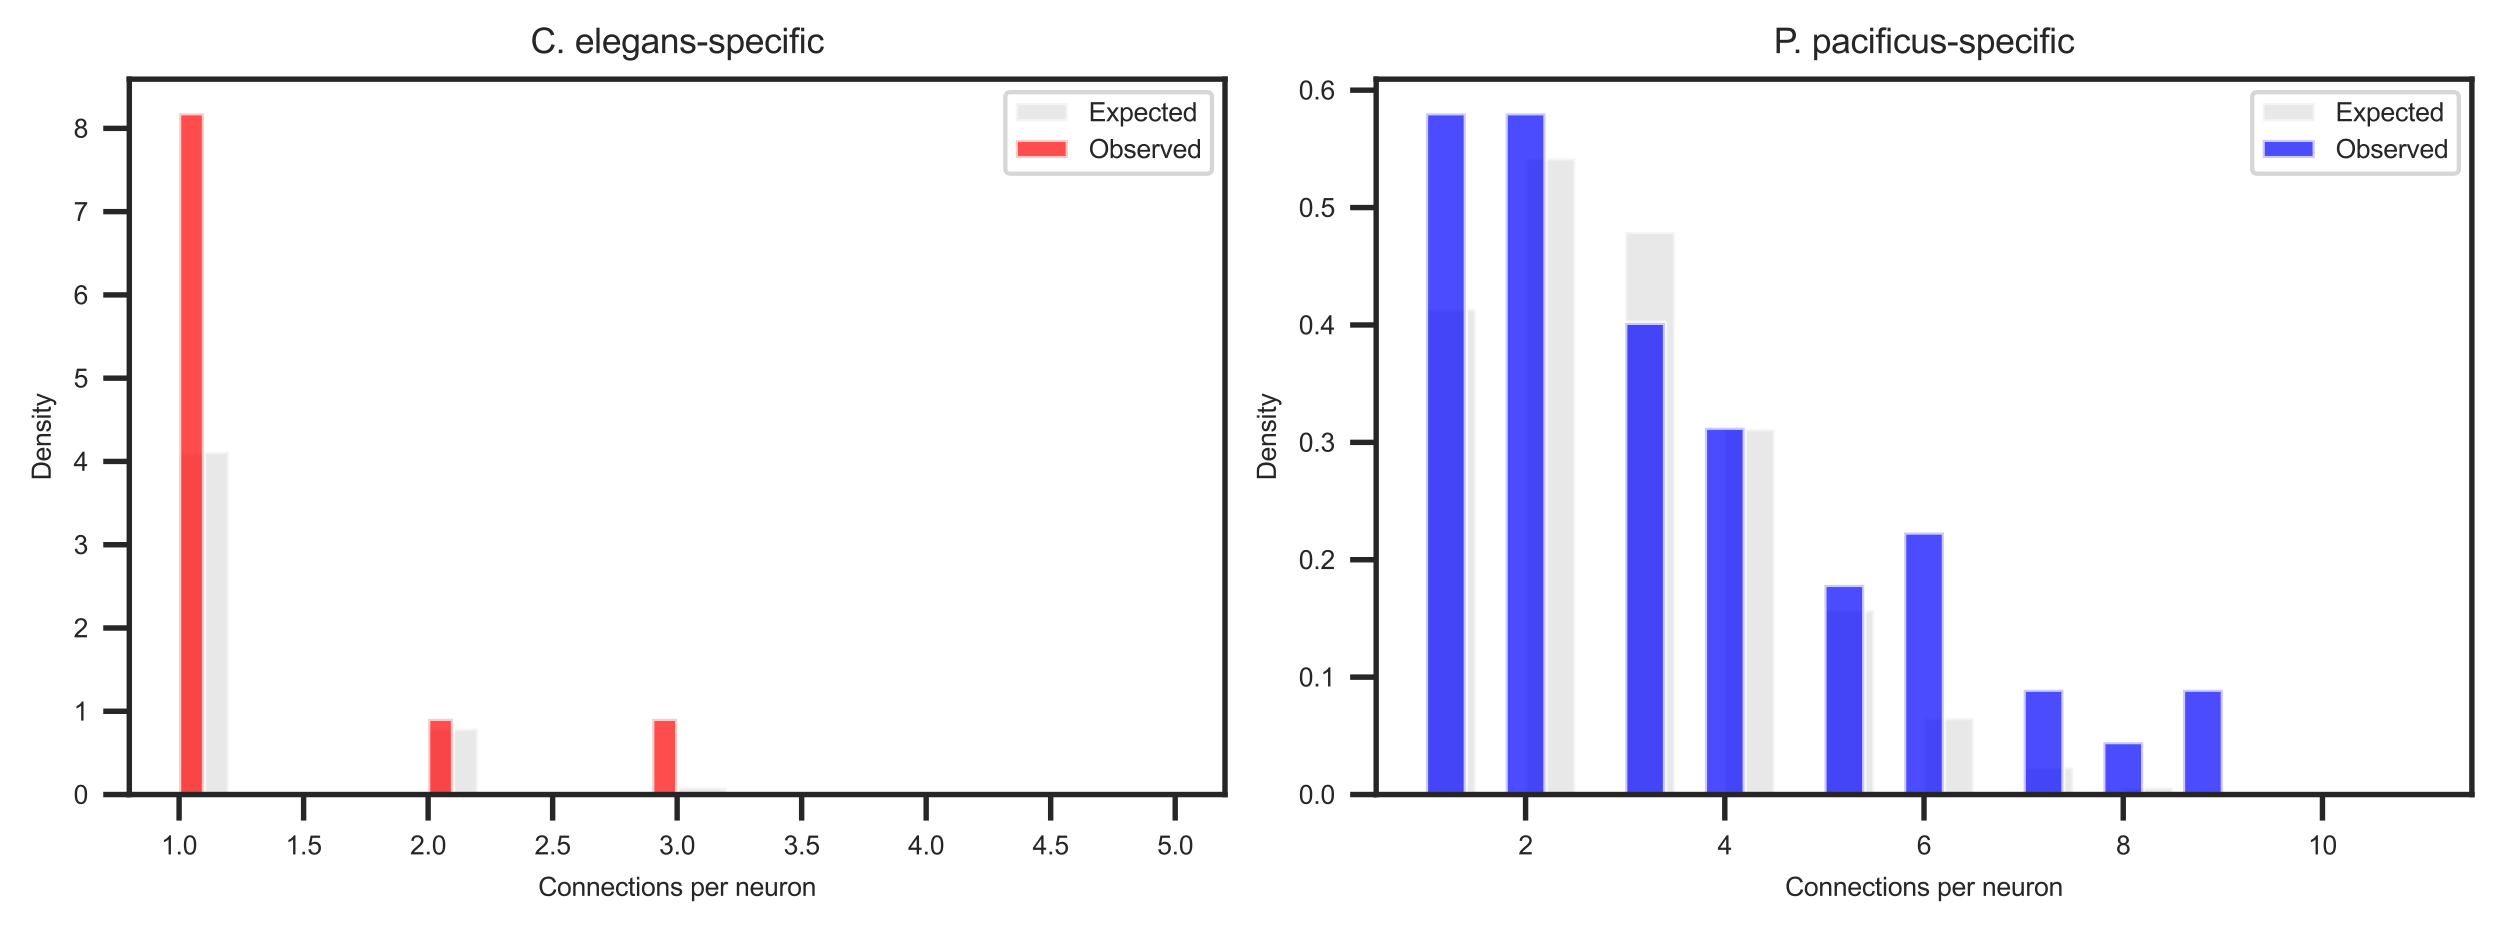 <?xml version="1.0" encoding="utf-8" standalone="no"?>
<!DOCTYPE svg PUBLIC "-//W3C//DTD SVG 1.1//EN"
  "http://www.w3.org/Graphics/SVG/1.1/DTD/svg11.dtd">
<svg xmlns:xlink="http://www.w3.org/1999/xlink" width="576pt" height="216pt" viewBox="0 0 576 216" xmlns="http://www.w3.org/2000/svg" version="1.1">
 <defs>
  <style type="text/css">*{stroke-linejoin: round; stroke-linecap: butt}</style>
 </defs>
 <g id="figure_1">
  <g id="patch_1">
   <path d="M 0 216 
L 576 216 
L 576 0 
L 0 0 
z
" style="fill: #ffffff"/>
  </g>
  <g id="axes_1">
   <g id="patch_2">
    <path d="M 29.79 183.06 
L 282.24 183.06 
L 282.24 18.24 
L 29.79 18.24 
z
" style="fill: #ffffff"/>
   </g>
   <g id="matplotlib.axis_1">
    <g id="xtick_1">
     <g id="line2d_1">
      <defs>
       <path id="m04f591817e" d="M 0 0 
L 0 6 
" style="stroke: #262626; stroke-width: 1.25"/>
      </defs>
      <g>
       <use xlink:href="#m04f591817e" x="41.265" y="183.06" style="fill: #262626; stroke: #262626; stroke-width: 1.25"/>
      </g>
     </g>
     <g id="text_1">
      <!-- 1.0 -->
      <g style="fill: #262626" transform="translate(37.095 196.855) scale(0.06 -0.06)">
       <defs>
        <path id="ArialMT-31" d="M 2384 0 
L 1822 0 
L 1822 3584 
Q 1619 3391 1289 3197 
Q 959 3003 697 2906 
L 697 3450 
Q 1169 3672 1522 3987 
Q 1875 4303 2022 4600 
L 2384 4600 
L 2384 0 
z
" transform="scale(0.016)"/>
        <path id="ArialMT-2e" d="M 581 0 
L 581 641 
L 1222 641 
L 1222 0 
L 581 0 
z
" transform="scale(0.016)"/>
        <path id="ArialMT-30" d="M 266 2259 
Q 266 3072 433 3567 
Q 600 4063 929 4331 
Q 1259 4600 1759 4600 
Q 2128 4600 2406 4451 
Q 2684 4303 2865 4023 
Q 3047 3744 3150 3342 
Q 3253 2941 3253 2259 
Q 3253 1453 3087 958 
Q 2922 463 2592 192 
Q 2263 -78 1759 -78 
Q 1097 -78 719 397 
Q 266 969 266 2259 
z
M 844 2259 
Q 844 1131 1108 757 
Q 1372 384 1759 384 
Q 2147 384 2411 759 
Q 2675 1134 2675 2259 
Q 2675 3391 2411 3762 
Q 2147 4134 1753 4134 
Q 1366 4134 1134 3806 
Q 844 3388 844 2259 
z
" transform="scale(0.016)"/>
       </defs>
       <use xlink:href="#ArialMT-31"/>
       <use xlink:href="#ArialMT-2e" x="55.615"/>
       <use xlink:href="#ArialMT-30" x="83.398"/>
      </g>
     </g>
    </g>
    <g id="xtick_2">
     <g id="line2d_2">
      <g>
       <use xlink:href="#m04f591817e" x="69.953" y="183.06" style="fill: #262626; stroke: #262626; stroke-width: 1.25"/>
      </g>
     </g>
     <g id="text_2">
      <!-- 1.5 -->
      <g style="fill: #262626" transform="translate(65.782 196.855) scale(0.06 -0.06)">
       <defs>
        <path id="ArialMT-35" d="M 266 1200 
L 856 1250 
Q 922 819 1161 601 
Q 1400 384 1738 384 
Q 2144 384 2425 690 
Q 2706 997 2706 1503 
Q 2706 1984 2436 2262 
Q 2166 2541 1728 2541 
Q 1456 2541 1237 2417 
Q 1019 2294 894 2097 
L 366 2166 
L 809 4519 
L 3088 4519 
L 3088 3981 
L 1259 3981 
L 1013 2750 
Q 1425 3038 1878 3038 
Q 2478 3038 2890 2622 
Q 3303 2206 3303 1553 
Q 3303 931 2941 478 
Q 2500 -78 1738 -78 
Q 1113 -78 717 272 
Q 322 622 266 1200 
z
" transform="scale(0.016)"/>
       </defs>
       <use xlink:href="#ArialMT-31"/>
       <use xlink:href="#ArialMT-2e" x="55.615"/>
       <use xlink:href="#ArialMT-35" x="83.398"/>
      </g>
     </g>
    </g>
    <g id="xtick_3">
     <g id="line2d_3">
      <g>
       <use xlink:href="#m04f591817e" x="98.64" y="183.06" style="fill: #262626; stroke: #262626; stroke-width: 1.25"/>
      </g>
     </g>
     <g id="text_3">
      <!-- 2.0 -->
      <g style="fill: #262626" transform="translate(94.47 196.855) scale(0.06 -0.06)">
       <defs>
        <path id="ArialMT-32" d="M 3222 541 
L 3222 0 
L 194 0 
Q 188 203 259 391 
Q 375 700 629 1000 
Q 884 1300 1366 1694 
Q 2113 2306 2375 2664 
Q 2638 3022 2638 3341 
Q 2638 3675 2398 3904 
Q 2159 4134 1775 4134 
Q 1369 4134 1125 3890 
Q 881 3647 878 3216 
L 300 3275 
Q 359 3922 746 4261 
Q 1134 4600 1788 4600 
Q 2447 4600 2831 4234 
Q 3216 3869 3216 3328 
Q 3216 3053 3103 2787 
Q 2991 2522 2730 2228 
Q 2469 1934 1863 1422 
Q 1356 997 1212 845 
Q 1069 694 975 541 
L 3222 541 
z
" transform="scale(0.016)"/>
       </defs>
       <use xlink:href="#ArialMT-32"/>
       <use xlink:href="#ArialMT-2e" x="55.615"/>
       <use xlink:href="#ArialMT-30" x="83.398"/>
      </g>
     </g>
    </g>
    <g id="xtick_4">
     <g id="line2d_4">
      <g>
       <use xlink:href="#m04f591817e" x="127.328" y="183.06" style="fill: #262626; stroke: #262626; stroke-width: 1.25"/>
      </g>
     </g>
     <g id="text_4">
      <!-- 2.5 -->
      <g style="fill: #262626" transform="translate(123.157 196.855) scale(0.06 -0.06)">
       <use xlink:href="#ArialMT-32"/>
       <use xlink:href="#ArialMT-2e" x="55.615"/>
       <use xlink:href="#ArialMT-35" x="83.398"/>
      </g>
     </g>
    </g>
    <g id="xtick_5">
     <g id="line2d_5">
      <g>
       <use xlink:href="#m04f591817e" x="156.015" y="183.06" style="fill: #262626; stroke: #262626; stroke-width: 1.25"/>
      </g>
     </g>
     <g id="text_5">
      <!-- 3.0 -->
      <g style="fill: #262626" transform="translate(151.845 196.855) scale(0.06 -0.06)">
       <defs>
        <path id="ArialMT-33" d="M 269 1209 
L 831 1284 
Q 928 806 1161 595 
Q 1394 384 1728 384 
Q 2125 384 2398 659 
Q 2672 934 2672 1341 
Q 2672 1728 2419 1979 
Q 2166 2231 1775 2231 
Q 1616 2231 1378 2169 
L 1441 2663 
Q 1497 2656 1531 2656 
Q 1891 2656 2178 2843 
Q 2466 3031 2466 3422 
Q 2466 3731 2256 3934 
Q 2047 4138 1716 4138 
Q 1388 4138 1169 3931 
Q 950 3725 888 3313 
L 325 3413 
Q 428 3978 793 4289 
Q 1159 4600 1703 4600 
Q 2078 4600 2393 4439 
Q 2709 4278 2876 4000 
Q 3044 3722 3044 3409 
Q 3044 3113 2884 2869 
Q 2725 2625 2413 2481 
Q 2819 2388 3044 2092 
Q 3269 1797 3269 1353 
Q 3269 753 2831 336 
Q 2394 -81 1725 -81 
Q 1122 -81 723 278 
Q 325 638 269 1209 
z
" transform="scale(0.016)"/>
       </defs>
       <use xlink:href="#ArialMT-33"/>
       <use xlink:href="#ArialMT-2e" x="55.615"/>
       <use xlink:href="#ArialMT-30" x="83.398"/>
      </g>
     </g>
    </g>
    <g id="xtick_6">
     <g id="line2d_6">
      <g>
       <use xlink:href="#m04f591817e" x="184.702" y="183.06" style="fill: #262626; stroke: #262626; stroke-width: 1.25"/>
      </g>
     </g>
     <g id="text_6">
      <!-- 3.5 -->
      <g style="fill: #262626" transform="translate(180.532 196.855) scale(0.06 -0.06)">
       <use xlink:href="#ArialMT-33"/>
       <use xlink:href="#ArialMT-2e" x="55.615"/>
       <use xlink:href="#ArialMT-35" x="83.398"/>
      </g>
     </g>
    </g>
    <g id="xtick_7">
     <g id="line2d_7">
      <g>
       <use xlink:href="#m04f591817e" x="213.39" y="183.06" style="fill: #262626; stroke: #262626; stroke-width: 1.25"/>
      </g>
     </g>
     <g id="text_7">
      <!-- 4.0 -->
      <g style="fill: #262626" transform="translate(209.22 196.855) scale(0.06 -0.06)">
       <defs>
        <path id="ArialMT-34" d="M 2069 0 
L 2069 1097 
L 81 1097 
L 81 1613 
L 2172 4581 
L 2631 4581 
L 2631 1613 
L 3250 1613 
L 3250 1097 
L 2631 1097 
L 2631 0 
L 2069 0 
z
M 2069 1613 
L 2069 3678 
L 634 1613 
L 2069 1613 
z
" transform="scale(0.016)"/>
       </defs>
       <use xlink:href="#ArialMT-34"/>
       <use xlink:href="#ArialMT-2e" x="55.615"/>
       <use xlink:href="#ArialMT-30" x="83.398"/>
      </g>
     </g>
    </g>
    <g id="xtick_8">
     <g id="line2d_8">
      <g>
       <use xlink:href="#m04f591817e" x="242.077" y="183.06" style="fill: #262626; stroke: #262626; stroke-width: 1.25"/>
      </g>
     </g>
     <g id="text_8">
      <!-- 4.5 -->
      <g style="fill: #262626" transform="translate(237.907 196.855) scale(0.06 -0.06)">
       <use xlink:href="#ArialMT-34"/>
       <use xlink:href="#ArialMT-2e" x="55.615"/>
       <use xlink:href="#ArialMT-35" x="83.398"/>
      </g>
     </g>
    </g>
    <g id="xtick_9">
     <g id="line2d_9">
      <g>
       <use xlink:href="#m04f591817e" x="270.765" y="183.06" style="fill: #262626; stroke: #262626; stroke-width: 1.25"/>
      </g>
     </g>
     <g id="text_9">
      <!-- 5.0 -->
      <g style="fill: #262626" transform="translate(266.595 196.855) scale(0.06 -0.06)">
       <use xlink:href="#ArialMT-35"/>
       <use xlink:href="#ArialMT-2e" x="55.615"/>
       <use xlink:href="#ArialMT-30" x="83.398"/>
      </g>
     </g>
    </g>
    <g id="text_10">
     <!-- Connections per neuron -->
     <g style="fill: #262626" transform="translate(123.996 206.415) scale(0.06 -0.06)">
      <defs>
       <path id="ArialMT-43" d="M 3763 1606 
L 4369 1453 
Q 4178 706 3683 314 
Q 3188 -78 2472 -78 
Q 1731 -78 1267 223 
Q 803 525 561 1097 
Q 319 1669 319 2325 
Q 319 3041 592 3573 
Q 866 4106 1370 4382 
Q 1875 4659 2481 4659 
Q 3169 4659 3637 4309 
Q 4106 3959 4291 3325 
L 3694 3184 
Q 3534 3684 3231 3912 
Q 2928 4141 2469 4141 
Q 1941 4141 1586 3887 
Q 1231 3634 1087 3207 
Q 944 2781 944 2328 
Q 944 1744 1114 1308 
Q 1284 872 1643 656 
Q 2003 441 2422 441 
Q 2931 441 3284 734 
Q 3638 1028 3763 1606 
z
" transform="scale(0.016)"/>
       <path id="ArialMT-6f" d="M 213 1659 
Q 213 2581 725 3025 
Q 1153 3394 1769 3394 
Q 2453 3394 2887 2945 
Q 3322 2497 3322 1706 
Q 3322 1066 3130 698 
Q 2938 331 2570 128 
Q 2203 -75 1769 -75 
Q 1072 -75 642 372 
Q 213 819 213 1659 
z
M 791 1659 
Q 791 1022 1069 705 
Q 1347 388 1769 388 
Q 2188 388 2466 706 
Q 2744 1025 2744 1678 
Q 2744 2294 2464 2611 
Q 2184 2928 1769 2928 
Q 1347 2928 1069 2612 
Q 791 2297 791 1659 
z
" transform="scale(0.016)"/>
       <path id="ArialMT-6e" d="M 422 0 
L 422 3319 
L 928 3319 
L 928 2847 
Q 1294 3394 1984 3394 
Q 2284 3394 2536 3286 
Q 2788 3178 2913 3003 
Q 3038 2828 3088 2588 
Q 3119 2431 3119 2041 
L 3119 0 
L 2556 0 
L 2556 2019 
Q 2556 2363 2490 2533 
Q 2425 2703 2258 2804 
Q 2091 2906 1866 2906 
Q 1506 2906 1245 2678 
Q 984 2450 984 1813 
L 984 0 
L 422 0 
z
" transform="scale(0.016)"/>
       <path id="ArialMT-65" d="M 2694 1069 
L 3275 997 
Q 3138 488 2766 206 
Q 2394 -75 1816 -75 
Q 1088 -75 661 373 
Q 234 822 234 1631 
Q 234 2469 665 2931 
Q 1097 3394 1784 3394 
Q 2450 3394 2872 2941 
Q 3294 2488 3294 1666 
Q 3294 1616 3291 1516 
L 816 1516 
Q 847 969 1125 678 
Q 1403 388 1819 388 
Q 2128 388 2347 550 
Q 2566 713 2694 1069 
z
M 847 1978 
L 2700 1978 
Q 2663 2397 2488 2606 
Q 2219 2931 1791 2931 
Q 1403 2931 1139 2672 
Q 875 2413 847 1978 
z
" transform="scale(0.016)"/>
       <path id="ArialMT-63" d="M 2588 1216 
L 3141 1144 
Q 3050 572 2676 248 
Q 2303 -75 1759 -75 
Q 1078 -75 664 370 
Q 250 816 250 1647 
Q 250 2184 428 2587 
Q 606 2991 970 3192 
Q 1334 3394 1763 3394 
Q 2303 3394 2647 3120 
Q 2991 2847 3088 2344 
L 2541 2259 
Q 2463 2594 2264 2762 
Q 2066 2931 1784 2931 
Q 1359 2931 1093 2626 
Q 828 2322 828 1663 
Q 828 994 1084 691 
Q 1341 388 1753 388 
Q 2084 388 2306 591 
Q 2528 794 2588 1216 
z
" transform="scale(0.016)"/>
       <path id="ArialMT-74" d="M 1650 503 
L 1731 6 
Q 1494 -44 1306 -44 
Q 1000 -44 831 53 
Q 663 150 594 308 
Q 525 466 525 972 
L 525 2881 
L 113 2881 
L 113 3319 
L 525 3319 
L 525 4141 
L 1084 4478 
L 1084 3319 
L 1650 3319 
L 1650 2881 
L 1084 2881 
L 1084 941 
Q 1084 700 1114 631 
Q 1144 563 1211 522 
Q 1278 481 1403 481 
Q 1497 481 1650 503 
z
" transform="scale(0.016)"/>
       <path id="ArialMT-69" d="M 425 3934 
L 425 4581 
L 988 4581 
L 988 3934 
L 425 3934 
z
M 425 0 
L 425 3319 
L 988 3319 
L 988 0 
L 425 0 
z
" transform="scale(0.016)"/>
       <path id="ArialMT-73" d="M 197 991 
L 753 1078 
Q 800 744 1014 566 
Q 1228 388 1613 388 
Q 2000 388 2187 545 
Q 2375 703 2375 916 
Q 2375 1106 2209 1216 
Q 2094 1291 1634 1406 
Q 1016 1563 777 1677 
Q 538 1791 414 1992 
Q 291 2194 291 2438 
Q 291 2659 392 2848 
Q 494 3038 669 3163 
Q 800 3259 1026 3326 
Q 1253 3394 1513 3394 
Q 1903 3394 2198 3281 
Q 2494 3169 2634 2976 
Q 2775 2784 2828 2463 
L 2278 2388 
Q 2241 2644 2061 2787 
Q 1881 2931 1553 2931 
Q 1166 2931 1000 2803 
Q 834 2675 834 2503 
Q 834 2394 903 2306 
Q 972 2216 1119 2156 
Q 1203 2125 1616 2013 
Q 2213 1853 2448 1751 
Q 2684 1650 2818 1456 
Q 2953 1263 2953 975 
Q 2953 694 2789 445 
Q 2625 197 2315 61 
Q 2006 -75 1616 -75 
Q 969 -75 630 194 
Q 291 463 197 991 
z
" transform="scale(0.016)"/>
       <path id="ArialMT-20" transform="scale(0.016)"/>
       <path id="ArialMT-70" d="M 422 -1272 
L 422 3319 
L 934 3319 
L 934 2888 
Q 1116 3141 1344 3267 
Q 1572 3394 1897 3394 
Q 2322 3394 2647 3175 
Q 2972 2956 3137 2557 
Q 3303 2159 3303 1684 
Q 3303 1175 3120 767 
Q 2938 359 2589 142 
Q 2241 -75 1856 -75 
Q 1575 -75 1351 44 
Q 1128 163 984 344 
L 984 -1272 
L 422 -1272 
z
M 931 1641 
Q 931 1000 1190 694 
Q 1450 388 1819 388 
Q 2194 388 2461 705 
Q 2728 1022 2728 1688 
Q 2728 2322 2467 2637 
Q 2206 2953 1844 2953 
Q 1484 2953 1207 2617 
Q 931 2281 931 1641 
z
" transform="scale(0.016)"/>
       <path id="ArialMT-72" d="M 416 0 
L 416 3319 
L 922 3319 
L 922 2816 
Q 1116 3169 1280 3281 
Q 1444 3394 1641 3394 
Q 1925 3394 2219 3213 
L 2025 2691 
Q 1819 2813 1613 2813 
Q 1428 2813 1281 2702 
Q 1134 2591 1072 2394 
Q 978 2094 978 1738 
L 978 0 
L 416 0 
z
" transform="scale(0.016)"/>
       <path id="ArialMT-75" d="M 2597 0 
L 2597 488 
Q 2209 -75 1544 -75 
Q 1250 -75 995 37 
Q 741 150 617 320 
Q 494 491 444 738 
Q 409 903 409 1263 
L 409 3319 
L 972 3319 
L 972 1478 
Q 972 1038 1006 884 
Q 1059 663 1231 536 
Q 1403 409 1656 409 
Q 1909 409 2131 539 
Q 2353 669 2445 892 
Q 2538 1116 2538 1541 
L 2538 3319 
L 3100 3319 
L 3100 0 
L 2597 0 
z
" transform="scale(0.016)"/>
      </defs>
      <use xlink:href="#ArialMT-43"/>
      <use xlink:href="#ArialMT-6f" x="72.217"/>
      <use xlink:href="#ArialMT-6e" x="127.832"/>
      <use xlink:href="#ArialMT-6e" x="183.447"/>
      <use xlink:href="#ArialMT-65" x="239.062"/>
      <use xlink:href="#ArialMT-63" x="294.678"/>
      <use xlink:href="#ArialMT-74" x="344.678"/>
      <use xlink:href="#ArialMT-69" x="372.461"/>
      <use xlink:href="#ArialMT-6f" x="394.678"/>
      <use xlink:href="#ArialMT-6e" x="450.293"/>
      <use xlink:href="#ArialMT-73" x="505.908"/>
      <use xlink:href="#ArialMT-20" x="555.908"/>
      <use xlink:href="#ArialMT-70" x="583.691"/>
      <use xlink:href="#ArialMT-65" x="639.307"/>
      <use xlink:href="#ArialMT-72" x="694.922"/>
      <use xlink:href="#ArialMT-20" x="728.223"/>
      <use xlink:href="#ArialMT-6e" x="756.006"/>
      <use xlink:href="#ArialMT-65" x="811.621"/>
      <use xlink:href="#ArialMT-75" x="867.236"/>
      <use xlink:href="#ArialMT-72" x="922.852"/>
      <use xlink:href="#ArialMT-6f" x="956.152"/>
      <use xlink:href="#ArialMT-6e" x="1011.768"/>
     </g>
    </g>
   </g>
   <g id="matplotlib.axis_2">
    <g id="ytick_1">
     <g id="line2d_10">
      <defs>
       <path id="m9b80faa092" d="M 0 0 
L -6 0 
" style="stroke: #262626; stroke-width: 1.25"/>
      </defs>
      <g>
       <use xlink:href="#m9b80faa092" x="29.79" y="183.06" style="fill: #262626; stroke: #262626; stroke-width: 1.25"/>
      </g>
     </g>
     <g id="text_11">
      <!-- 0 -->
      <g style="fill: #262626" transform="translate(16.953 185.207) scale(0.06 -0.06)">
       <use xlink:href="#ArialMT-30"/>
      </g>
     </g>
    </g>
    <g id="ytick_2">
     <g id="line2d_11">
      <g>
       <use xlink:href="#m9b80faa092" x="29.79" y="163.875" style="fill: #262626; stroke: #262626; stroke-width: 1.25"/>
      </g>
     </g>
     <g id="text_12">
      <!-- 1 -->
      <g style="fill: #262626" transform="translate(16.953 166.022) scale(0.06 -0.06)">
       <use xlink:href="#ArialMT-31"/>
      </g>
     </g>
    </g>
    <g id="ytick_3">
     <g id="line2d_12">
      <g>
       <use xlink:href="#m9b80faa092" x="29.79" y="144.689" style="fill: #262626; stroke: #262626; stroke-width: 1.25"/>
      </g>
     </g>
     <g id="text_13">
      <!-- 2 -->
      <g style="fill: #262626" transform="translate(16.953 146.837) scale(0.06 -0.06)">
       <use xlink:href="#ArialMT-32"/>
      </g>
     </g>
    </g>
    <g id="ytick_4">
     <g id="line2d_13">
      <g>
       <use xlink:href="#m9b80faa092" x="29.79" y="125.504" style="fill: #262626; stroke: #262626; stroke-width: 1.25"/>
      </g>
     </g>
     <g id="text_14">
      <!-- 3 -->
      <g style="fill: #262626" transform="translate(16.953 127.651) scale(0.06 -0.06)">
       <use xlink:href="#ArialMT-33"/>
      </g>
     </g>
    </g>
    <g id="ytick_5">
     <g id="line2d_14">
      <g>
       <use xlink:href="#m9b80faa092" x="29.79" y="106.318" style="fill: #262626; stroke: #262626; stroke-width: 1.25"/>
      </g>
     </g>
     <g id="text_15">
      <!-- 4 -->
      <g style="fill: #262626" transform="translate(16.953 108.466) scale(0.06 -0.06)">
       <use xlink:href="#ArialMT-34"/>
      </g>
     </g>
    </g>
    <g id="ytick_6">
     <g id="line2d_15">
      <g>
       <use xlink:href="#m9b80faa092" x="29.79" y="87.133" style="fill: #262626; stroke: #262626; stroke-width: 1.25"/>
      </g>
     </g>
     <g id="text_16">
      <!-- 5 -->
      <g style="fill: #262626" transform="translate(16.953 89.28) scale(0.06 -0.06)">
       <use xlink:href="#ArialMT-35"/>
      </g>
     </g>
    </g>
    <g id="ytick_7">
     <g id="line2d_16">
      <g>
       <use xlink:href="#m9b80faa092" x="29.79" y="67.948" style="fill: #262626; stroke: #262626; stroke-width: 1.25"/>
      </g>
     </g>
     <g id="text_17">
      <!-- 6 -->
      <g style="fill: #262626" transform="translate(16.953 70.095) scale(0.06 -0.06)">
       <defs>
        <path id="ArialMT-36" d="M 3184 3459 
L 2625 3416 
Q 2550 3747 2413 3897 
Q 2184 4138 1850 4138 
Q 1581 4138 1378 3988 
Q 1113 3794 959 3422 
Q 806 3050 800 2363 
Q 1003 2672 1297 2822 
Q 1591 2972 1913 2972 
Q 2475 2972 2870 2558 
Q 3266 2144 3266 1488 
Q 3266 1056 3080 686 
Q 2894 316 2569 119 
Q 2244 -78 1831 -78 
Q 1128 -78 684 439 
Q 241 956 241 2144 
Q 241 3472 731 4075 
Q 1159 4600 1884 4600 
Q 2425 4600 2770 4297 
Q 3116 3994 3184 3459 
z
M 888 1484 
Q 888 1194 1011 928 
Q 1134 663 1356 523 
Q 1578 384 1822 384 
Q 2178 384 2434 671 
Q 2691 959 2691 1453 
Q 2691 1928 2437 2201 
Q 2184 2475 1800 2475 
Q 1419 2475 1153 2201 
Q 888 1928 888 1484 
z
" transform="scale(0.016)"/>
       </defs>
       <use xlink:href="#ArialMT-36"/>
      </g>
     </g>
    </g>
    <g id="ytick_8">
     <g id="line2d_17">
      <g>
       <use xlink:href="#m9b80faa092" x="29.79" y="48.762" style="fill: #262626; stroke: #262626; stroke-width: 1.25"/>
      </g>
     </g>
     <g id="text_18">
      <!-- 7 -->
      <g style="fill: #262626" transform="translate(16.953 50.91) scale(0.06 -0.06)">
       <defs>
        <path id="ArialMT-37" d="M 303 3981 
L 303 4522 
L 3269 4522 
L 3269 4084 
Q 2831 3619 2401 2847 
Q 1972 2075 1738 1259 
Q 1569 684 1522 0 
L 944 0 
Q 953 541 1156 1306 
Q 1359 2072 1739 2783 
Q 2119 3494 2547 3981 
L 303 3981 
z
" transform="scale(0.016)"/>
       </defs>
       <use xlink:href="#ArialMT-37"/>
      </g>
     </g>
    </g>
    <g id="ytick_9">
     <g id="line2d_18">
      <g>
       <use xlink:href="#m9b80faa092" x="29.79" y="29.577" style="fill: #262626; stroke: #262626; stroke-width: 1.25"/>
      </g>
     </g>
     <g id="text_19">
      <!-- 8 -->
      <g style="fill: #262626" transform="translate(16.953 31.724) scale(0.06 -0.06)">
       <defs>
        <path id="ArialMT-38" d="M 1131 2484 
Q 781 2613 612 2850 
Q 444 3088 444 3419 
Q 444 3919 803 4259 
Q 1163 4600 1759 4600 
Q 2359 4600 2725 4251 
Q 3091 3903 3091 3403 
Q 3091 3084 2923 2848 
Q 2756 2613 2416 2484 
Q 2838 2347 3058 2040 
Q 3278 1734 3278 1309 
Q 3278 722 2862 322 
Q 2447 -78 1769 -78 
Q 1091 -78 675 323 
Q 259 725 259 1325 
Q 259 1772 486 2073 
Q 713 2375 1131 2484 
z
M 1019 3438 
Q 1019 3113 1228 2906 
Q 1438 2700 1772 2700 
Q 2097 2700 2305 2904 
Q 2513 3109 2513 3406 
Q 2513 3716 2298 3927 
Q 2084 4138 1766 4138 
Q 1444 4138 1231 3931 
Q 1019 3725 1019 3438 
z
M 838 1322 
Q 838 1081 952 856 
Q 1066 631 1291 507 
Q 1516 384 1775 384 
Q 2178 384 2440 643 
Q 2703 903 2703 1303 
Q 2703 1709 2433 1975 
Q 2163 2241 1756 2241 
Q 1359 2241 1098 1978 
Q 838 1716 838 1322 
z
" transform="scale(0.016)"/>
       </defs>
       <use xlink:href="#ArialMT-38"/>
      </g>
     </g>
    </g>
    <g id="text_20">
     <!-- Density -->
     <g style="fill: #262626" transform="translate(11.691 110.653) rotate(-90) scale(0.06 -0.06)">
      <defs>
       <path id="ArialMT-44" d="M 494 0 
L 494 4581 
L 2072 4581 
Q 2606 4581 2888 4516 
Q 3281 4425 3559 4188 
Q 3922 3881 4101 3404 
Q 4281 2928 4281 2316 
Q 4281 1794 4159 1391 
Q 4038 988 3847 723 
Q 3656 459 3429 307 
Q 3203 156 2883 78 
Q 2563 0 2147 0 
L 494 0 
z
M 1100 541 
L 2078 541 
Q 2531 541 2789 625 
Q 3047 709 3200 863 
Q 3416 1078 3536 1442 
Q 3656 1806 3656 2325 
Q 3656 3044 3420 3430 
Q 3184 3816 2847 3947 
Q 2603 4041 2063 4041 
L 1100 4041 
L 1100 541 
z
" transform="scale(0.016)"/>
       <path id="ArialMT-79" d="M 397 -1278 
L 334 -750 
Q 519 -800 656 -800 
Q 844 -800 956 -737 
Q 1069 -675 1141 -563 
Q 1194 -478 1313 -144 
Q 1328 -97 1363 -6 
L 103 3319 
L 709 3319 
L 1400 1397 
Q 1534 1031 1641 628 
Q 1738 1016 1872 1384 
L 2581 3319 
L 3144 3319 
L 1881 -56 
Q 1678 -603 1566 -809 
Q 1416 -1088 1222 -1217 
Q 1028 -1347 759 -1347 
Q 597 -1347 397 -1278 
z
" transform="scale(0.016)"/>
      </defs>
      <use xlink:href="#ArialMT-44"/>
      <use xlink:href="#ArialMT-65" x="72.217"/>
      <use xlink:href="#ArialMT-6e" x="127.832"/>
      <use xlink:href="#ArialMT-73" x="183.447"/>
      <use xlink:href="#ArialMT-69" x="233.447"/>
      <use xlink:href="#ArialMT-74" x="255.664"/>
      <use xlink:href="#ArialMT-79" x="283.447"/>
     </g>
    </g>
   </g>
   <g id="patch_3">
    <path d="M 41.265 183.06 
L 52.74 183.06 
L 52.74 104.125 
L 41.265 104.125 
z
" clip-path="url(#p54f9aa42d1)" style="fill: #d3d3d3; opacity: 0.5; stroke: #ffffff; stroke-linejoin: miter"/>
   </g>
   <g id="patch_4">
    <path d="M 52.74 183.06 
L 64.215 183.06 
L 64.215 183.06 
L 52.74 183.06 
z
" clip-path="url(#p54f9aa42d1)" style="fill: #d3d3d3; opacity: 0.5; stroke: #ffffff; stroke-linejoin: miter"/>
   </g>
   <g id="patch_5">
    <path d="M 64.215 183.06 
L 75.69 183.06 
L 75.69 183.06 
L 64.215 183.06 
z
" clip-path="url(#p54f9aa42d1)" style="fill: #d3d3d3; opacity: 0.5; stroke: #ffffff; stroke-linejoin: miter"/>
   </g>
   <g id="patch_6">
    <path d="M 75.69 183.06 
L 87.165 183.06 
L 87.165 183.06 
L 75.69 183.06 
z
" clip-path="url(#p54f9aa42d1)" style="fill: #d3d3d3; opacity: 0.5; stroke: #ffffff; stroke-linejoin: miter"/>
   </g>
   <g id="patch_7">
    <path d="M 87.165 183.06 
L 98.64 183.06 
L 98.64 183.06 
L 87.165 183.06 
z
" clip-path="url(#p54f9aa42d1)" style="fill: #d3d3d3; opacity: 0.5; stroke: #ffffff; stroke-linejoin: miter"/>
   </g>
   <g id="patch_8">
    <path d="M 98.64 183.06 
L 110.115 183.06 
L 110.115 167.891 
L 98.64 167.891 
z
" clip-path="url(#p54f9aa42d1)" style="fill: #d3d3d3; opacity: 0.5; stroke: #ffffff; stroke-linejoin: miter"/>
   </g>
   <g id="patch_9">
    <path d="M 110.115 183.06 
L 121.59 183.06 
L 121.59 183.06 
L 110.115 183.06 
z
" clip-path="url(#p54f9aa42d1)" style="fill: #d3d3d3; opacity: 0.5; stroke: #ffffff; stroke-linejoin: miter"/>
   </g>
   <g id="patch_10">
    <path d="M 121.59 183.06 
L 133.065 183.06 
L 133.065 183.06 
L 121.59 183.06 
z
" clip-path="url(#p54f9aa42d1)" style="fill: #d3d3d3; opacity: 0.5; stroke: #ffffff; stroke-linejoin: miter"/>
   </g>
   <g id="patch_11">
    <path d="M 133.065 183.06 
L 144.54 183.06 
L 144.54 183.06 
L 133.065 183.06 
z
" clip-path="url(#p54f9aa42d1)" style="fill: #d3d3d3; opacity: 0.5; stroke: #ffffff; stroke-linejoin: miter"/>
   </g>
   <g id="patch_12">
    <path d="M 144.54 183.06 
L 156.015 183.06 
L 156.015 183.06 
L 144.54 183.06 
z
" clip-path="url(#p54f9aa42d1)" style="fill: #d3d3d3; opacity: 0.5; stroke: #ffffff; stroke-linejoin: miter"/>
   </g>
   <g id="patch_13">
    <path d="M 156.015 183.06 
L 167.49 183.06 
L 167.49 181.412 
L 156.015 181.412 
z
" clip-path="url(#p54f9aa42d1)" style="fill: #d3d3d3; opacity: 0.5; stroke: #ffffff; stroke-linejoin: miter"/>
   </g>
   <g id="patch_14">
    <path d="M 167.49 183.06 
L 178.965 183.06 
L 178.965 183.06 
L 167.49 183.06 
z
" clip-path="url(#p54f9aa42d1)" style="fill: #d3d3d3; opacity: 0.5; stroke: #ffffff; stroke-linejoin: miter"/>
   </g>
   <g id="patch_15">
    <path d="M 178.965 183.06 
L 190.44 183.06 
L 190.44 183.06 
L 178.965 183.06 
z
" clip-path="url(#p54f9aa42d1)" style="fill: #d3d3d3; opacity: 0.5; stroke: #ffffff; stroke-linejoin: miter"/>
   </g>
   <g id="patch_16">
    <path d="M 190.44 183.06 
L 201.915 183.06 
L 201.915 183.06 
L 190.44 183.06 
z
" clip-path="url(#p54f9aa42d1)" style="fill: #d3d3d3; opacity: 0.5; stroke: #ffffff; stroke-linejoin: miter"/>
   </g>
   <g id="patch_17">
    <path d="M 201.915 183.06 
L 213.39 183.06 
L 213.39 183.06 
L 201.915 183.06 
z
" clip-path="url(#p54f9aa42d1)" style="fill: #d3d3d3; opacity: 0.5; stroke: #ffffff; stroke-linejoin: miter"/>
   </g>
   <g id="patch_18">
    <path d="M 213.39 183.06 
L 224.865 183.06 
L 224.865 182.898 
L 213.39 182.898 
z
" clip-path="url(#p54f9aa42d1)" style="fill: #d3d3d3; opacity: 0.5; stroke: #ffffff; stroke-linejoin: miter"/>
   </g>
   <g id="patch_19">
    <path d="M 224.865 183.06 
L 236.34 183.06 
L 236.34 183.06 
L 224.865 183.06 
z
" clip-path="url(#p54f9aa42d1)" style="fill: #d3d3d3; opacity: 0.5; stroke: #ffffff; stroke-linejoin: miter"/>
   </g>
   <g id="patch_20">
    <path d="M 236.34 183.06 
L 247.815 183.06 
L 247.815 183.06 
L 236.34 183.06 
z
" clip-path="url(#p54f9aa42d1)" style="fill: #d3d3d3; opacity: 0.5; stroke: #ffffff; stroke-linejoin: miter"/>
   </g>
   <g id="patch_21">
    <path d="M 247.815 183.06 
L 259.29 183.06 
L 259.29 183.06 
L 247.815 183.06 
z
" clip-path="url(#p54f9aa42d1)" style="fill: #d3d3d3; opacity: 0.5; stroke: #ffffff; stroke-linejoin: miter"/>
   </g>
   <g id="patch_22">
    <path d="M 259.29 183.06 
L 270.765 183.06 
L 270.765 183.048 
L 259.29 183.048 
z
" clip-path="url(#p54f9aa42d1)" style="fill: #d3d3d3; opacity: 0.5; stroke: #ffffff; stroke-linejoin: miter"/>
   </g>
   <g id="patch_23">
    <path d="M 41.265 183.06 
L 47.002 183.06 
L 47.002 26.089 
L 41.265 26.089 
z
" clip-path="url(#p54f9aa42d1)" style="fill: #ff0000; opacity: 0.7; stroke: #ffffff; stroke-linejoin: miter"/>
   </g>
   <g id="patch_24">
    <path d="M 47.002 183.06 
L 52.74 183.06 
L 52.74 183.06 
L 47.002 183.06 
z
" clip-path="url(#p54f9aa42d1)" style="fill: #ff0000; opacity: 0.7; stroke: #ffffff; stroke-linejoin: miter"/>
   </g>
   <g id="patch_25">
    <path d="M 52.74 183.06 
L 58.477 183.06 
L 58.477 183.06 
L 52.74 183.06 
z
" clip-path="url(#p54f9aa42d1)" style="fill: #ff0000; opacity: 0.7; stroke: #ffffff; stroke-linejoin: miter"/>
   </g>
   <g id="patch_26">
    <path d="M 58.477 183.06 
L 64.215 183.06 
L 64.215 183.06 
L 58.477 183.06 
z
" clip-path="url(#p54f9aa42d1)" style="fill: #ff0000; opacity: 0.7; stroke: #ffffff; stroke-linejoin: miter"/>
   </g>
   <g id="patch_27">
    <path d="M 64.215 183.06 
L 69.953 183.06 
L 69.953 183.06 
L 64.215 183.06 
z
" clip-path="url(#p54f9aa42d1)" style="fill: #ff0000; opacity: 0.7; stroke: #ffffff; stroke-linejoin: miter"/>
   </g>
   <g id="patch_28">
    <path d="M 69.953 183.06 
L 75.69 183.06 
L 75.69 183.06 
L 69.953 183.06 
z
" clip-path="url(#p54f9aa42d1)" style="fill: #ff0000; opacity: 0.7; stroke: #ffffff; stroke-linejoin: miter"/>
   </g>
   <g id="patch_29">
    <path d="M 75.69 183.06 
L 81.427 183.06 
L 81.427 183.06 
L 75.69 183.06 
z
" clip-path="url(#p54f9aa42d1)" style="fill: #ff0000; opacity: 0.7; stroke: #ffffff; stroke-linejoin: miter"/>
   </g>
   <g id="patch_30">
    <path d="M 81.427 183.06 
L 87.165 183.06 
L 87.165 183.06 
L 81.427 183.06 
z
" clip-path="url(#p54f9aa42d1)" style="fill: #ff0000; opacity: 0.7; stroke: #ffffff; stroke-linejoin: miter"/>
   </g>
   <g id="patch_31">
    <path d="M 87.165 183.06 
L 92.903 183.06 
L 92.903 183.06 
L 87.165 183.06 
z
" clip-path="url(#p54f9aa42d1)" style="fill: #ff0000; opacity: 0.7; stroke: #ffffff; stroke-linejoin: miter"/>
   </g>
   <g id="patch_32">
    <path d="M 92.903 183.06 
L 98.64 183.06 
L 98.64 183.06 
L 92.903 183.06 
z
" clip-path="url(#p54f9aa42d1)" style="fill: #ff0000; opacity: 0.7; stroke: #ffffff; stroke-linejoin: miter"/>
   </g>
   <g id="patch_33">
    <path d="M 98.64 183.06 
L 104.377 183.06 
L 104.377 165.619 
L 98.64 165.619 
z
" clip-path="url(#p54f9aa42d1)" style="fill: #ff0000; opacity: 0.7; stroke: #ffffff; stroke-linejoin: miter"/>
   </g>
   <g id="patch_34">
    <path d="M 104.377 183.06 
L 110.115 183.06 
L 110.115 183.06 
L 104.377 183.06 
z
" clip-path="url(#p54f9aa42d1)" style="fill: #ff0000; opacity: 0.7; stroke: #ffffff; stroke-linejoin: miter"/>
   </g>
   <g id="patch_35">
    <path d="M 110.115 183.06 
L 115.853 183.06 
L 115.853 183.06 
L 110.115 183.06 
z
" clip-path="url(#p54f9aa42d1)" style="fill: #ff0000; opacity: 0.7; stroke: #ffffff; stroke-linejoin: miter"/>
   </g>
   <g id="patch_36">
    <path d="M 115.853 183.06 
L 121.59 183.06 
L 121.59 183.06 
L 115.853 183.06 
z
" clip-path="url(#p54f9aa42d1)" style="fill: #ff0000; opacity: 0.7; stroke: #ffffff; stroke-linejoin: miter"/>
   </g>
   <g id="patch_37">
    <path d="M 121.59 183.06 
L 127.328 183.06 
L 127.328 183.06 
L 121.59 183.06 
z
" clip-path="url(#p54f9aa42d1)" style="fill: #ff0000; opacity: 0.7; stroke: #ffffff; stroke-linejoin: miter"/>
   </g>
   <g id="patch_38">
    <path d="M 127.328 183.06 
L 133.065 183.06 
L 133.065 183.06 
L 127.328 183.06 
z
" clip-path="url(#p54f9aa42d1)" style="fill: #ff0000; opacity: 0.7; stroke: #ffffff; stroke-linejoin: miter"/>
   </g>
   <g id="patch_39">
    <path d="M 133.065 183.06 
L 138.803 183.06 
L 138.803 183.06 
L 133.065 183.06 
z
" clip-path="url(#p54f9aa42d1)" style="fill: #ff0000; opacity: 0.7; stroke: #ffffff; stroke-linejoin: miter"/>
   </g>
   <g id="patch_40">
    <path d="M 138.803 183.06 
L 144.54 183.06 
L 144.54 183.06 
L 138.803 183.06 
z
" clip-path="url(#p54f9aa42d1)" style="fill: #ff0000; opacity: 0.7; stroke: #ffffff; stroke-linejoin: miter"/>
   </g>
   <g id="patch_41">
    <path d="M 144.54 183.06 
L 150.278 183.06 
L 150.278 183.06 
L 144.54 183.06 
z
" clip-path="url(#p54f9aa42d1)" style="fill: #ff0000; opacity: 0.7; stroke: #ffffff; stroke-linejoin: miter"/>
   </g>
   <g id="patch_42">
    <path d="M 150.278 183.06 
L 156.015 183.06 
L 156.015 165.619 
L 150.278 165.619 
z
" clip-path="url(#p54f9aa42d1)" style="fill: #ff0000; opacity: 0.7; stroke: #ffffff; stroke-linejoin: miter"/>
   </g>
   <g id="patch_43">
    <path d="M 29.79 183.06 
L 29.79 18.24 
" style="fill: none; stroke: #262626; stroke-width: 1.25; stroke-linejoin: miter; stroke-linecap: square"/>
   </g>
   <g id="patch_44">
    <path d="M 282.24 183.06 
L 282.24 18.24 
" style="fill: none; stroke: #262626; stroke-width: 1.25; stroke-linejoin: miter; stroke-linecap: square"/>
   </g>
   <g id="patch_45">
    <path d="M 29.79 183.06 
L 282.24 183.06 
" style="fill: none; stroke: #262626; stroke-width: 1.25; stroke-linejoin: miter; stroke-linecap: square"/>
   </g>
   <g id="patch_46">
    <path d="M 29.79 18.24 
L 282.24 18.24 
" style="fill: none; stroke: #262626; stroke-width: 1.25; stroke-linejoin: miter; stroke-linecap: square"/>
   </g>
   <g id="text_21">
    <!-- C. elegans-specific -->
    <g style="fill: #262626" transform="translate(122.224 12.24) scale(0.08 -0.08)">
     <defs>
      <path id="ArialMT-6c" d="M 409 0 
L 409 4581 
L 972 4581 
L 972 0 
L 409 0 
z
" transform="scale(0.016)"/>
      <path id="ArialMT-67" d="M 319 -275 
L 866 -356 
Q 900 -609 1056 -725 
Q 1266 -881 1628 -881 
Q 2019 -881 2231 -725 
Q 2444 -569 2519 -288 
Q 2563 -116 2559 434 
Q 2191 0 1641 0 
Q 956 0 581 494 
Q 206 988 206 1678 
Q 206 2153 378 2554 
Q 550 2956 876 3175 
Q 1203 3394 1644 3394 
Q 2231 3394 2613 2919 
L 2613 3319 
L 3131 3319 
L 3131 450 
Q 3131 -325 2973 -648 
Q 2816 -972 2473 -1159 
Q 2131 -1347 1631 -1347 
Q 1038 -1347 672 -1080 
Q 306 -813 319 -275 
z
M 784 1719 
Q 784 1066 1043 766 
Q 1303 466 1694 466 
Q 2081 466 2343 764 
Q 2606 1063 2606 1700 
Q 2606 2309 2336 2618 
Q 2066 2928 1684 2928 
Q 1309 2928 1046 2623 
Q 784 2319 784 1719 
z
" transform="scale(0.016)"/>
      <path id="ArialMT-61" d="M 2588 409 
Q 2275 144 1986 34 
Q 1697 -75 1366 -75 
Q 819 -75 525 192 
Q 231 459 231 875 
Q 231 1119 342 1320 
Q 453 1522 633 1644 
Q 813 1766 1038 1828 
Q 1203 1872 1538 1913 
Q 2219 1994 2541 2106 
Q 2544 2222 2544 2253 
Q 2544 2597 2384 2738 
Q 2169 2928 1744 2928 
Q 1347 2928 1158 2789 
Q 969 2650 878 2297 
L 328 2372 
Q 403 2725 575 2942 
Q 747 3159 1072 3276 
Q 1397 3394 1825 3394 
Q 2250 3394 2515 3294 
Q 2781 3194 2906 3042 
Q 3031 2891 3081 2659 
Q 3109 2516 3109 2141 
L 3109 1391 
Q 3109 606 3145 398 
Q 3181 191 3288 0 
L 2700 0 
Q 2613 175 2588 409 
z
M 2541 1666 
Q 2234 1541 1622 1453 
Q 1275 1403 1131 1340 
Q 988 1278 909 1158 
Q 831 1038 831 891 
Q 831 666 1001 516 
Q 1172 366 1500 366 
Q 1825 366 2078 508 
Q 2331 650 2450 897 
Q 2541 1088 2541 1459 
L 2541 1666 
z
" transform="scale(0.016)"/>
      <path id="ArialMT-2d" d="M 203 1375 
L 203 1941 
L 1931 1941 
L 1931 1375 
L 203 1375 
z
" transform="scale(0.016)"/>
      <path id="ArialMT-66" d="M 556 0 
L 556 2881 
L 59 2881 
L 59 3319 
L 556 3319 
L 556 3672 
Q 556 4006 616 4169 
Q 697 4388 901 4523 
Q 1106 4659 1475 4659 
Q 1713 4659 2000 4603 
L 1916 4113 
Q 1741 4144 1584 4144 
Q 1328 4144 1222 4034 
Q 1116 3925 1116 3625 
L 1116 3319 
L 1763 3319 
L 1763 2881 
L 1116 2881 
L 1116 0 
L 556 0 
z
" transform="scale(0.016)"/>
     </defs>
     <use xlink:href="#ArialMT-43"/>
     <use xlink:href="#ArialMT-2e" x="72.217"/>
     <use xlink:href="#ArialMT-20" x="100"/>
     <use xlink:href="#ArialMT-65" x="127.783"/>
     <use xlink:href="#ArialMT-6c" x="183.398"/>
     <use xlink:href="#ArialMT-65" x="205.615"/>
     <use xlink:href="#ArialMT-67" x="261.23"/>
     <use xlink:href="#ArialMT-61" x="316.846"/>
     <use xlink:href="#ArialMT-6e" x="372.461"/>
     <use xlink:href="#ArialMT-73" x="428.076"/>
     <use xlink:href="#ArialMT-2d" x="478.076"/>
     <use xlink:href="#ArialMT-73" x="511.377"/>
     <use xlink:href="#ArialMT-70" x="561.377"/>
     <use xlink:href="#ArialMT-65" x="616.992"/>
     <use xlink:href="#ArialMT-63" x="672.607"/>
     <use xlink:href="#ArialMT-69" x="722.607"/>
     <use xlink:href="#ArialMT-66" x="744.824"/>
     <use xlink:href="#ArialMT-69" x="772.607"/>
     <use xlink:href="#ArialMT-63" x="794.824"/>
    </g>
   </g>
   <g id="legend_1">
    <g id="patch_47">
     <path d="M 232.829 40.014 
L 278.04 40.014 
Q 279.24 40.014 279.24 38.814 
L 279.24 22.44 
Q 279.24 21.24 278.04 21.24 
L 232.829 21.24 
Q 231.629 21.24 231.629 22.44 
L 231.629 38.814 
Q 231.629 40.014 232.829 40.014 
z
" style="fill: #ffffff; opacity: 0.8; stroke: #cccccc; stroke-linejoin: miter"/>
    </g>
    <g id="patch_48">
     <path d="M 234.029 27.935 
L 246.029 27.935 
L 246.029 23.735 
L 234.029 23.735 
z
" style="fill: #d3d3d3; opacity: 0.5; stroke: #ffffff; stroke-linejoin: miter"/>
    </g>
    <g id="text_22">
     <!-- Expected -->
     <g style="fill: #262626" transform="translate(250.829 27.935) scale(0.06 -0.06)">
      <defs>
       <path id="ArialMT-45" d="M 506 0 
L 506 4581 
L 3819 4581 
L 3819 4041 
L 1113 4041 
L 1113 2638 
L 3647 2638 
L 3647 2100 
L 1113 2100 
L 1113 541 
L 3925 541 
L 3925 0 
L 506 0 
z
" transform="scale(0.016)"/>
       <path id="ArialMT-78" d="M 47 0 
L 1259 1725 
L 138 3319 
L 841 3319 
L 1350 2541 
Q 1494 2319 1581 2169 
Q 1719 2375 1834 2534 
L 2394 3319 
L 3066 3319 
L 1919 1756 
L 3153 0 
L 2463 0 
L 1781 1031 
L 1600 1309 
L 728 0 
L 47 0 
z
" transform="scale(0.016)"/>
       <path id="ArialMT-64" d="M 2575 0 
L 2575 419 
Q 2259 -75 1647 -75 
Q 1250 -75 917 144 
Q 584 363 401 755 
Q 219 1147 219 1656 
Q 219 2153 384 2558 
Q 550 2963 881 3178 
Q 1213 3394 1622 3394 
Q 1922 3394 2156 3267 
Q 2391 3141 2538 2938 
L 2538 4581 
L 3097 4581 
L 3097 0 
L 2575 0 
z
M 797 1656 
Q 797 1019 1065 703 
Q 1334 388 1700 388 
Q 2069 388 2326 689 
Q 2584 991 2584 1609 
Q 2584 2291 2321 2609 
Q 2059 2928 1675 2928 
Q 1300 2928 1048 2622 
Q 797 2316 797 1656 
z
" transform="scale(0.016)"/>
      </defs>
      <use xlink:href="#ArialMT-45"/>
      <use xlink:href="#ArialMT-78" x="66.699"/>
      <use xlink:href="#ArialMT-70" x="116.699"/>
      <use xlink:href="#ArialMT-65" x="172.314"/>
      <use xlink:href="#ArialMT-63" x="227.93"/>
      <use xlink:href="#ArialMT-74" x="277.93"/>
      <use xlink:href="#ArialMT-65" x="305.713"/>
      <use xlink:href="#ArialMT-64" x="361.328"/>
     </g>
    </g>
    <g id="patch_49">
     <path d="M 234.029 36.422 
L 246.029 36.422 
L 246.029 32.222 
L 234.029 32.222 
z
" style="fill: #ff0000; opacity: 0.7; stroke: #ffffff; stroke-linejoin: miter"/>
    </g>
    <g id="text_23">
     <!-- Observed -->
     <g style="fill: #262626" transform="translate(250.829 36.422) scale(0.06 -0.06)">
      <defs>
       <path id="ArialMT-4f" d="M 309 2231 
Q 309 3372 921 4017 
Q 1534 4663 2503 4663 
Q 3138 4663 3647 4359 
Q 4156 4056 4423 3514 
Q 4691 2972 4691 2284 
Q 4691 1588 4409 1038 
Q 4128 488 3612 205 
Q 3097 -78 2500 -78 
Q 1853 -78 1343 234 
Q 834 547 571 1087 
Q 309 1628 309 2231 
z
M 934 2222 
Q 934 1394 1379 917 
Q 1825 441 2497 441 
Q 3181 441 3623 922 
Q 4066 1403 4066 2288 
Q 4066 2847 3877 3264 
Q 3688 3681 3323 3911 
Q 2959 4141 2506 4141 
Q 1863 4141 1398 3698 
Q 934 3256 934 2222 
z
" transform="scale(0.016)"/>
       <path id="ArialMT-62" d="M 941 0 
L 419 0 
L 419 4581 
L 981 4581 
L 981 2947 
Q 1338 3394 1891 3394 
Q 2197 3394 2470 3270 
Q 2744 3147 2920 2923 
Q 3097 2700 3197 2384 
Q 3297 2069 3297 1709 
Q 3297 856 2875 390 
Q 2453 -75 1863 -75 
Q 1275 -75 941 416 
L 941 0 
z
M 934 1684 
Q 934 1088 1097 822 
Q 1363 388 1816 388 
Q 2184 388 2453 708 
Q 2722 1028 2722 1663 
Q 2722 2313 2464 2622 
Q 2206 2931 1841 2931 
Q 1472 2931 1203 2611 
Q 934 2291 934 1684 
z
" transform="scale(0.016)"/>
       <path id="ArialMT-76" d="M 1344 0 
L 81 3319 
L 675 3319 
L 1388 1331 
Q 1503 1009 1600 663 
Q 1675 925 1809 1294 
L 2547 3319 
L 3125 3319 
L 1869 0 
L 1344 0 
z
" transform="scale(0.016)"/>
      </defs>
      <use xlink:href="#ArialMT-4f"/>
      <use xlink:href="#ArialMT-62" x="77.783"/>
      <use xlink:href="#ArialMT-73" x="133.398"/>
      <use xlink:href="#ArialMT-65" x="183.398"/>
      <use xlink:href="#ArialMT-72" x="239.014"/>
      <use xlink:href="#ArialMT-76" x="272.314"/>
      <use xlink:href="#ArialMT-65" x="322.314"/>
      <use xlink:href="#ArialMT-64" x="377.93"/>
     </g>
    </g>
   </g>
  </g>
  <g id="axes_2">
   <g id="patch_50">
    <path d="M 317.07 183.06 
L 569.52 183.06 
L 569.52 18.24 
L 317.07 18.24 
z
" style="fill: #ffffff"/>
   </g>
   <g id="matplotlib.axis_3">
    <g id="xtick_10">
     <g id="line2d_19">
      <g>
       <use xlink:href="#m04f591817e" x="351.495" y="183.06" style="fill: #262626; stroke: #262626; stroke-width: 1.25"/>
      </g>
     </g>
     <g id="text_24">
      <!-- 2 -->
      <g style="fill: #262626" transform="translate(349.827 196.855) scale(0.06 -0.06)">
       <use xlink:href="#ArialMT-32"/>
      </g>
     </g>
    </g>
    <g id="xtick_11">
     <g id="line2d_20">
      <g>
       <use xlink:href="#m04f591817e" x="397.395" y="183.06" style="fill: #262626; stroke: #262626; stroke-width: 1.25"/>
      </g>
     </g>
     <g id="text_25">
      <!-- 4 -->
      <g style="fill: #262626" transform="translate(395.727 196.855) scale(0.06 -0.06)">
       <use xlink:href="#ArialMT-34"/>
      </g>
     </g>
    </g>
    <g id="xtick_12">
     <g id="line2d_21">
      <g>
       <use xlink:href="#m04f591817e" x="443.295" y="183.06" style="fill: #262626; stroke: #262626; stroke-width: 1.25"/>
      </g>
     </g>
     <g id="text_26">
      <!-- 6 -->
      <g style="fill: #262626" transform="translate(441.627 196.855) scale(0.06 -0.06)">
       <use xlink:href="#ArialMT-36"/>
      </g>
     </g>
    </g>
    <g id="xtick_13">
     <g id="line2d_22">
      <g>
       <use xlink:href="#m04f591817e" x="489.195" y="183.06" style="fill: #262626; stroke: #262626; stroke-width: 1.25"/>
      </g>
     </g>
     <g id="text_27">
      <!-- 8 -->
      <g style="fill: #262626" transform="translate(487.527 196.855) scale(0.06 -0.06)">
       <use xlink:href="#ArialMT-38"/>
      </g>
     </g>
    </g>
    <g id="xtick_14">
     <g id="line2d_23">
      <g>
       <use xlink:href="#m04f591817e" x="535.095" y="183.06" style="fill: #262626; stroke: #262626; stroke-width: 1.25"/>
      </g>
     </g>
     <g id="text_28">
      <!-- 10 -->
      <g style="fill: #262626" transform="translate(531.758 196.855) scale(0.06 -0.06)">
       <use xlink:href="#ArialMT-31"/>
       <use xlink:href="#ArialMT-30" x="55.615"/>
      </g>
     </g>
    </g>
    <g id="text_29">
     <!-- Connections per neuron -->
     <g style="fill: #262626" transform="translate(411.276 206.415) scale(0.06 -0.06)">
      <use xlink:href="#ArialMT-43"/>
      <use xlink:href="#ArialMT-6f" x="72.217"/>
      <use xlink:href="#ArialMT-6e" x="127.832"/>
      <use xlink:href="#ArialMT-6e" x="183.447"/>
      <use xlink:href="#ArialMT-65" x="239.062"/>
      <use xlink:href="#ArialMT-63" x="294.678"/>
      <use xlink:href="#ArialMT-74" x="344.678"/>
      <use xlink:href="#ArialMT-69" x="372.461"/>
      <use xlink:href="#ArialMT-6f" x="394.678"/>
      <use xlink:href="#ArialMT-6e" x="450.293"/>
      <use xlink:href="#ArialMT-73" x="505.908"/>
      <use xlink:href="#ArialMT-20" x="555.908"/>
      <use xlink:href="#ArialMT-70" x="583.691"/>
      <use xlink:href="#ArialMT-65" x="639.307"/>
      <use xlink:href="#ArialMT-72" x="694.922"/>
      <use xlink:href="#ArialMT-20" x="728.223"/>
      <use xlink:href="#ArialMT-6e" x="756.006"/>
      <use xlink:href="#ArialMT-65" x="811.621"/>
      <use xlink:href="#ArialMT-75" x="867.236"/>
      <use xlink:href="#ArialMT-72" x="922.852"/>
      <use xlink:href="#ArialMT-6f" x="956.152"/>
      <use xlink:href="#ArialMT-6e" x="1011.768"/>
     </g>
    </g>
   </g>
   <g id="matplotlib.axis_4">
    <g id="ytick_10">
     <g id="line2d_24">
      <g>
       <use xlink:href="#m9b80faa092" x="317.07" y="183.06" style="fill: #262626; stroke: #262626; stroke-width: 1.25"/>
      </g>
     </g>
     <g id="text_30">
      <!-- 0.0 -->
      <g style="fill: #262626" transform="translate(299.23 185.207) scale(0.06 -0.06)">
       <use xlink:href="#ArialMT-30"/>
       <use xlink:href="#ArialMT-2e" x="55.615"/>
       <use xlink:href="#ArialMT-30" x="83.398"/>
      </g>
     </g>
    </g>
    <g id="ytick_11">
     <g id="line2d_25">
      <g>
       <use xlink:href="#m9b80faa092" x="317.07" y="156.013" style="fill: #262626; stroke: #262626; stroke-width: 1.25"/>
      </g>
     </g>
     <g id="text_31">
      <!-- 0.1 -->
      <g style="fill: #262626" transform="translate(299.23 158.16) scale(0.06 -0.06)">
       <use xlink:href="#ArialMT-30"/>
       <use xlink:href="#ArialMT-2e" x="55.615"/>
       <use xlink:href="#ArialMT-31" x="83.398"/>
      </g>
     </g>
    </g>
    <g id="ytick_12">
     <g id="line2d_26">
      <g>
       <use xlink:href="#m9b80faa092" x="317.07" y="128.965" style="fill: #262626; stroke: #262626; stroke-width: 1.25"/>
      </g>
     </g>
     <g id="text_32">
      <!-- 0.2 -->
      <g style="fill: #262626" transform="translate(299.23 131.113) scale(0.06 -0.06)">
       <use xlink:href="#ArialMT-30"/>
       <use xlink:href="#ArialMT-2e" x="55.615"/>
       <use xlink:href="#ArialMT-32" x="83.398"/>
      </g>
     </g>
    </g>
    <g id="ytick_13">
     <g id="line2d_27">
      <g>
       <use xlink:href="#m9b80faa092" x="317.07" y="101.918" style="fill: #262626; stroke: #262626; stroke-width: 1.25"/>
      </g>
     </g>
     <g id="text_33">
      <!-- 0.3 -->
      <g style="fill: #262626" transform="translate(299.23 104.065) scale(0.06 -0.06)">
       <use xlink:href="#ArialMT-30"/>
       <use xlink:href="#ArialMT-2e" x="55.615"/>
       <use xlink:href="#ArialMT-33" x="83.398"/>
      </g>
     </g>
    </g>
    <g id="ytick_14">
     <g id="line2d_28">
      <g>
       <use xlink:href="#m9b80faa092" x="317.07" y="74.87" style="fill: #262626; stroke: #262626; stroke-width: 1.25"/>
      </g>
     </g>
     <g id="text_34">
      <!-- 0.4 -->
      <g style="fill: #262626" transform="translate(299.23 77.018) scale(0.06 -0.06)">
       <use xlink:href="#ArialMT-30"/>
       <use xlink:href="#ArialMT-2e" x="55.615"/>
       <use xlink:href="#ArialMT-34" x="83.398"/>
      </g>
     </g>
    </g>
    <g id="ytick_15">
     <g id="line2d_29">
      <g>
       <use xlink:href="#m9b80faa092" x="317.07" y="47.823" style="fill: #262626; stroke: #262626; stroke-width: 1.25"/>
      </g>
     </g>
     <g id="text_35">
      <!-- 0.5 -->
      <g style="fill: #262626" transform="translate(299.23 49.97) scale(0.06 -0.06)">
       <use xlink:href="#ArialMT-30"/>
       <use xlink:href="#ArialMT-2e" x="55.615"/>
       <use xlink:href="#ArialMT-35" x="83.398"/>
      </g>
     </g>
    </g>
    <g id="ytick_16">
     <g id="line2d_30">
      <g>
       <use xlink:href="#m9b80faa092" x="317.07" y="20.776" style="fill: #262626; stroke: #262626; stroke-width: 1.25"/>
      </g>
     </g>
     <g id="text_36">
      <!-- 0.6 -->
      <g style="fill: #262626" transform="translate(299.23 22.923) scale(0.06 -0.06)">
       <use xlink:href="#ArialMT-30"/>
       <use xlink:href="#ArialMT-2e" x="55.615"/>
       <use xlink:href="#ArialMT-36" x="83.398"/>
      </g>
     </g>
    </g>
    <g id="text_37">
     <!-- Density -->
     <g style="fill: #262626" transform="translate(293.967 110.653) rotate(-90) scale(0.06 -0.06)">
      <use xlink:href="#ArialMT-44"/>
      <use xlink:href="#ArialMT-65" x="72.217"/>
      <use xlink:href="#ArialMT-6e" x="127.832"/>
      <use xlink:href="#ArialMT-73" x="183.447"/>
      <use xlink:href="#ArialMT-69" x="233.447"/>
      <use xlink:href="#ArialMT-74" x="255.664"/>
      <use xlink:href="#ArialMT-79" x="283.447"/>
     </g>
    </g>
   </g>
   <g id="patch_51">
    <path d="M 328.545 183.06 
L 340.02 183.06 
L 340.02 71.206 
L 328.545 71.206 
z
" clip-path="url(#pc0d11c85a9)" style="fill: #d3d3d3; opacity: 0.5; stroke: #ffffff; stroke-linejoin: miter"/>
   </g>
   <g id="patch_52">
    <path d="M 340.02 183.06 
L 351.495 183.06 
L 351.495 183.06 
L 340.02 183.06 
z
" clip-path="url(#pc0d11c85a9)" style="fill: #d3d3d3; opacity: 0.5; stroke: #ffffff; stroke-linejoin: miter"/>
   </g>
   <g id="patch_53">
    <path d="M 351.495 183.06 
L 362.97 183.06 
L 362.97 36.457 
L 351.495 36.457 
z
" clip-path="url(#pc0d11c85a9)" style="fill: #d3d3d3; opacity: 0.5; stroke: #ffffff; stroke-linejoin: miter"/>
   </g>
   <g id="patch_54">
    <path d="M 362.97 183.06 
L 374.445 183.06 
L 374.445 183.06 
L 362.97 183.06 
z
" clip-path="url(#pc0d11c85a9)" style="fill: #d3d3d3; opacity: 0.5; stroke: #ffffff; stroke-linejoin: miter"/>
   </g>
   <g id="patch_55">
    <path d="M 374.445 183.06 
L 385.92 183.06 
L 385.92 53.411 
L 374.445 53.411 
z
" clip-path="url(#pc0d11c85a9)" style="fill: #d3d3d3; opacity: 0.5; stroke: #ffffff; stroke-linejoin: miter"/>
   </g>
   <g id="patch_56">
    <path d="M 385.92 183.06 
L 397.395 183.06 
L 397.395 183.06 
L 385.92 183.06 
z
" clip-path="url(#pc0d11c85a9)" style="fill: #d3d3d3; opacity: 0.5; stroke: #ffffff; stroke-linejoin: miter"/>
   </g>
   <g id="patch_57">
    <path d="M 397.395 183.06 
L 408.87 183.06 
L 408.87 98.882 
L 397.395 98.882 
z
" clip-path="url(#pc0d11c85a9)" style="fill: #d3d3d3; opacity: 0.5; stroke: #ffffff; stroke-linejoin: miter"/>
   </g>
   <g id="patch_58">
    <path d="M 408.87 183.06 
L 420.345 183.06 
L 420.345 183.06 
L 408.87 183.06 
z
" clip-path="url(#pc0d11c85a9)" style="fill: #d3d3d3; opacity: 0.5; stroke: #ffffff; stroke-linejoin: miter"/>
   </g>
   <g id="patch_59">
    <path d="M 420.345 183.06 
L 431.82 183.06 
L 431.82 140.58 
L 420.345 140.58 
z
" clip-path="url(#pc0d11c85a9)" style="fill: #d3d3d3; opacity: 0.5; stroke: #ffffff; stroke-linejoin: miter"/>
   </g>
   <g id="patch_60">
    <path d="M 431.82 183.06 
L 443.295 183.06 
L 443.295 183.06 
L 431.82 183.06 
z
" clip-path="url(#pc0d11c85a9)" style="fill: #d3d3d3; opacity: 0.5; stroke: #ffffff; stroke-linejoin: miter"/>
   </g>
   <g id="patch_61">
    <path d="M 443.295 183.06 
L 454.77 183.06 
L 454.77 165.456 
L 443.295 165.456 
z
" clip-path="url(#pc0d11c85a9)" style="fill: #d3d3d3; opacity: 0.5; stroke: #ffffff; stroke-linejoin: miter"/>
   </g>
   <g id="patch_62">
    <path d="M 454.77 183.06 
L 466.245 183.06 
L 466.245 183.06 
L 454.77 183.06 
z
" clip-path="url(#pc0d11c85a9)" style="fill: #d3d3d3; opacity: 0.5; stroke: #ffffff; stroke-linejoin: miter"/>
   </g>
   <g id="patch_63">
    <path d="M 466.245 183.06 
L 477.72 183.06 
L 477.72 176.795 
L 466.245 176.795 
z
" clip-path="url(#pc0d11c85a9)" style="fill: #d3d3d3; opacity: 0.5; stroke: #ffffff; stroke-linejoin: miter"/>
   </g>
   <g id="patch_64">
    <path d="M 477.72 183.06 
L 489.195 183.06 
L 489.195 183.06 
L 477.72 183.06 
z
" clip-path="url(#pc0d11c85a9)" style="fill: #d3d3d3; opacity: 0.5; stroke: #ffffff; stroke-linejoin: miter"/>
   </g>
   <g id="patch_65">
    <path d="M 489.195 183.06 
L 500.67 183.06 
L 500.67 181.402 
L 489.195 181.402 
z
" clip-path="url(#pc0d11c85a9)" style="fill: #d3d3d3; opacity: 0.5; stroke: #ffffff; stroke-linejoin: miter"/>
   </g>
   <g id="patch_66">
    <path d="M 500.67 183.06 
L 512.145 183.06 
L 512.145 183.06 
L 500.67 183.06 
z
" clip-path="url(#pc0d11c85a9)" style="fill: #d3d3d3; opacity: 0.5; stroke: #ffffff; stroke-linejoin: miter"/>
   </g>
   <g id="patch_67">
    <path d="M 512.145 183.06 
L 523.62 183.06 
L 523.62 182.543 
L 512.145 182.543 
z
" clip-path="url(#pc0d11c85a9)" style="fill: #d3d3d3; opacity: 0.5; stroke: #ffffff; stroke-linejoin: miter"/>
   </g>
   <g id="patch_68">
    <path d="M 523.62 183.06 
L 535.095 183.06 
L 535.095 183.06 
L 523.62 183.06 
z
" clip-path="url(#pc0d11c85a9)" style="fill: #d3d3d3; opacity: 0.5; stroke: #ffffff; stroke-linejoin: miter"/>
   </g>
   <g id="patch_69">
    <path d="M 535.095 183.06 
L 546.57 183.06 
L 546.57 182.927 
L 535.095 182.927 
z
" clip-path="url(#pc0d11c85a9)" style="fill: #d3d3d3; opacity: 0.5; stroke: #ffffff; stroke-linejoin: miter"/>
   </g>
   <g id="patch_70">
    <path d="M 546.57 183.06 
L 558.045 183.06 
L 558.045 183.052 
L 546.57 183.052 
z
" clip-path="url(#pc0d11c85a9)" style="fill: #d3d3d3; opacity: 0.5; stroke: #ffffff; stroke-linejoin: miter"/>
   </g>
   <g id="patch_71">
    <path d="M 328.545 183.06 
L 337.725 183.06 
L 337.725 26.089 
L 328.545 26.089 
z
" clip-path="url(#pc0d11c85a9)" style="fill: #0000ff; opacity: 0.7; stroke: #ffffff; stroke-linejoin: miter"/>
   </g>
   <g id="patch_72">
    <path d="M 337.725 183.06 
L 346.905 183.06 
L 346.905 183.06 
L 337.725 183.06 
z
" clip-path="url(#pc0d11c85a9)" style="fill: #0000ff; opacity: 0.7; stroke: #ffffff; stroke-linejoin: miter"/>
   </g>
   <g id="patch_73">
    <path d="M 346.905 183.06 
L 356.085 183.06 
L 356.085 26.089 
L 346.905 26.089 
z
" clip-path="url(#pc0d11c85a9)" style="fill: #0000ff; opacity: 0.7; stroke: #ffffff; stroke-linejoin: miter"/>
   </g>
   <g id="patch_74">
    <path d="M 356.085 183.06 
L 365.265 183.06 
L 365.265 183.06 
L 356.085 183.06 
z
" clip-path="url(#pc0d11c85a9)" style="fill: #0000ff; opacity: 0.7; stroke: #ffffff; stroke-linejoin: miter"/>
   </g>
   <g id="patch_75">
    <path d="M 365.265 183.06 
L 374.445 183.06 
L 374.445 183.06 
L 365.265 183.06 
z
" clip-path="url(#pc0d11c85a9)" style="fill: #0000ff; opacity: 0.7; stroke: #ffffff; stroke-linejoin: miter"/>
   </g>
   <g id="patch_76">
    <path d="M 374.445 183.06 
L 383.625 183.06 
L 383.625 74.387 
L 374.445 74.387 
z
" clip-path="url(#pc0d11c85a9)" style="fill: #0000ff; opacity: 0.7; stroke: #ffffff; stroke-linejoin: miter"/>
   </g>
   <g id="patch_77">
    <path d="M 383.625 183.06 
L 392.805 183.06 
L 392.805 183.06 
L 383.625 183.06 
z
" clip-path="url(#pc0d11c85a9)" style="fill: #0000ff; opacity: 0.7; stroke: #ffffff; stroke-linejoin: miter"/>
   </g>
   <g id="patch_78">
    <path d="M 392.805 183.06 
L 401.985 183.06 
L 401.985 98.537 
L 392.805 98.537 
z
" clip-path="url(#pc0d11c85a9)" style="fill: #0000ff; opacity: 0.7; stroke: #ffffff; stroke-linejoin: miter"/>
   </g>
   <g id="patch_79">
    <path d="M 401.985 183.06 
L 411.165 183.06 
L 411.165 183.06 
L 401.985 183.06 
z
" clip-path="url(#pc0d11c85a9)" style="fill: #0000ff; opacity: 0.7; stroke: #ffffff; stroke-linejoin: miter"/>
   </g>
   <g id="patch_80">
    <path d="M 411.165 183.06 
L 420.345 183.06 
L 420.345 183.06 
L 411.165 183.06 
z
" clip-path="url(#pc0d11c85a9)" style="fill: #0000ff; opacity: 0.7; stroke: #ffffff; stroke-linejoin: miter"/>
   </g>
   <g id="patch_81">
    <path d="M 420.345 183.06 
L 429.525 183.06 
L 429.525 134.761 
L 420.345 134.761 
z
" clip-path="url(#pc0d11c85a9)" style="fill: #0000ff; opacity: 0.7; stroke: #ffffff; stroke-linejoin: miter"/>
   </g>
   <g id="patch_82">
    <path d="M 429.525 183.06 
L 438.705 183.06 
L 438.705 183.06 
L 429.525 183.06 
z
" clip-path="url(#pc0d11c85a9)" style="fill: #0000ff; opacity: 0.7; stroke: #ffffff; stroke-linejoin: miter"/>
   </g>
   <g id="patch_83">
    <path d="M 438.705 183.06 
L 447.885 183.06 
L 447.885 122.686 
L 438.705 122.686 
z
" clip-path="url(#pc0d11c85a9)" style="fill: #0000ff; opacity: 0.7; stroke: #ffffff; stroke-linejoin: miter"/>
   </g>
   <g id="patch_84">
    <path d="M 447.885 183.06 
L 457.065 183.06 
L 457.065 183.06 
L 447.885 183.06 
z
" clip-path="url(#pc0d11c85a9)" style="fill: #0000ff; opacity: 0.7; stroke: #ffffff; stroke-linejoin: miter"/>
   </g>
   <g id="patch_85">
    <path d="M 457.065 183.06 
L 466.245 183.06 
L 466.245 183.06 
L 457.065 183.06 
z
" clip-path="url(#pc0d11c85a9)" style="fill: #0000ff; opacity: 0.7; stroke: #ffffff; stroke-linejoin: miter"/>
   </g>
   <g id="patch_86">
    <path d="M 466.245 183.06 
L 475.425 183.06 
L 475.425 158.911 
L 466.245 158.911 
z
" clip-path="url(#pc0d11c85a9)" style="fill: #0000ff; opacity: 0.7; stroke: #ffffff; stroke-linejoin: miter"/>
   </g>
   <g id="patch_87">
    <path d="M 475.425 183.06 
L 484.605 183.06 
L 484.605 183.06 
L 475.425 183.06 
z
" clip-path="url(#pc0d11c85a9)" style="fill: #0000ff; opacity: 0.7; stroke: #ffffff; stroke-linejoin: miter"/>
   </g>
   <g id="patch_88">
    <path d="M 484.605 183.06 
L 493.785 183.06 
L 493.785 170.985 
L 484.605 170.985 
z
" clip-path="url(#pc0d11c85a9)" style="fill: #0000ff; opacity: 0.7; stroke: #ffffff; stroke-linejoin: miter"/>
   </g>
   <g id="patch_89">
    <path d="M 493.785 183.06 
L 502.965 183.06 
L 502.965 183.06 
L 493.785 183.06 
z
" clip-path="url(#pc0d11c85a9)" style="fill: #0000ff; opacity: 0.7; stroke: #ffffff; stroke-linejoin: miter"/>
   </g>
   <g id="patch_90">
    <path d="M 502.965 183.06 
L 512.145 183.06 
L 512.145 158.911 
L 502.965 158.911 
z
" clip-path="url(#pc0d11c85a9)" style="fill: #0000ff; opacity: 0.7; stroke: #ffffff; stroke-linejoin: miter"/>
   </g>
   <g id="patch_91">
    <path d="M 317.07 183.06 
L 317.07 18.24 
" style="fill: none; stroke: #262626; stroke-width: 1.25; stroke-linejoin: miter; stroke-linecap: square"/>
   </g>
   <g id="patch_92">
    <path d="M 569.52 183.06 
L 569.52 18.24 
" style="fill: none; stroke: #262626; stroke-width: 1.25; stroke-linejoin: miter; stroke-linecap: square"/>
   </g>
   <g id="patch_93">
    <path d="M 317.07 183.06 
L 569.52 183.06 
" style="fill: none; stroke: #262626; stroke-width: 1.25; stroke-linejoin: miter; stroke-linecap: square"/>
   </g>
   <g id="patch_94">
    <path d="M 317.07 18.24 
L 569.52 18.24 
" style="fill: none; stroke: #262626; stroke-width: 1.25; stroke-linejoin: miter; stroke-linecap: square"/>
   </g>
   <g id="text_38">
    <!-- P. pacificus-specific -->
    <g style="fill: #262626" transform="translate(408.688 12.24) scale(0.08 -0.08)">
     <defs>
      <path id="ArialMT-50" d="M 494 0 
L 494 4581 
L 2222 4581 
Q 2678 4581 2919 4538 
Q 3256 4481 3484 4323 
Q 3713 4166 3852 3881 
Q 3991 3597 3991 3256 
Q 3991 2672 3619 2267 
Q 3247 1863 2275 1863 
L 1100 1863 
L 1100 0 
L 494 0 
z
M 1100 2403 
L 2284 2403 
Q 2872 2403 3119 2622 
Q 3366 2841 3366 3238 
Q 3366 3525 3220 3729 
Q 3075 3934 2838 4000 
Q 2684 4041 2272 4041 
L 1100 4041 
L 1100 2403 
z
" transform="scale(0.016)"/>
     </defs>
     <use xlink:href="#ArialMT-50"/>
     <use xlink:href="#ArialMT-2e" x="53.824"/>
     <use xlink:href="#ArialMT-20" x="81.607"/>
     <use xlink:href="#ArialMT-70" x="109.391"/>
     <use xlink:href="#ArialMT-61" x="165.006"/>
     <use xlink:href="#ArialMT-63" x="220.621"/>
     <use xlink:href="#ArialMT-69" x="270.621"/>
     <use xlink:href="#ArialMT-66" x="292.838"/>
     <use xlink:href="#ArialMT-69" x="320.621"/>
     <use xlink:href="#ArialMT-63" x="342.838"/>
     <use xlink:href="#ArialMT-75" x="392.838"/>
     <use xlink:href="#ArialMT-73" x="448.453"/>
     <use xlink:href="#ArialMT-2d" x="498.453"/>
     <use xlink:href="#ArialMT-73" x="531.754"/>
     <use xlink:href="#ArialMT-70" x="581.754"/>
     <use xlink:href="#ArialMT-65" x="637.369"/>
     <use xlink:href="#ArialMT-63" x="692.984"/>
     <use xlink:href="#ArialMT-69" x="742.984"/>
     <use xlink:href="#ArialMT-66" x="765.201"/>
     <use xlink:href="#ArialMT-69" x="792.984"/>
     <use xlink:href="#ArialMT-63" x="815.201"/>
    </g>
   </g>
   <g id="legend_2">
    <g id="patch_95">
     <path d="M 520.109 40.014 
L 565.32 40.014 
Q 566.52 40.014 566.52 38.814 
L 566.52 22.44 
Q 566.52 21.24 565.32 21.24 
L 520.109 21.24 
Q 518.909 21.24 518.909 22.44 
L 518.909 38.814 
Q 518.909 40.014 520.109 40.014 
z
" style="fill: #ffffff; opacity: 0.8; stroke: #cccccc; stroke-linejoin: miter"/>
    </g>
    <g id="patch_96">
     <path d="M 521.309 27.935 
L 533.309 27.935 
L 533.309 23.735 
L 521.309 23.735 
z
" style="fill: #d3d3d3; opacity: 0.5; stroke: #ffffff; stroke-linejoin: miter"/>
    </g>
    <g id="text_39">
     <!-- Expected -->
     <g style="fill: #262626" transform="translate(538.109 27.935) scale(0.06 -0.06)">
      <use xlink:href="#ArialMT-45"/>
      <use xlink:href="#ArialMT-78" x="66.699"/>
      <use xlink:href="#ArialMT-70" x="116.699"/>
      <use xlink:href="#ArialMT-65" x="172.314"/>
      <use xlink:href="#ArialMT-63" x="227.93"/>
      <use xlink:href="#ArialMT-74" x="277.93"/>
      <use xlink:href="#ArialMT-65" x="305.713"/>
      <use xlink:href="#ArialMT-64" x="361.328"/>
     </g>
    </g>
    <g id="patch_97">
     <path d="M 521.309 36.422 
L 533.309 36.422 
L 533.309 32.222 
L 521.309 32.222 
z
" style="fill: #0000ff; opacity: 0.7; stroke: #ffffff; stroke-linejoin: miter"/>
    </g>
    <g id="text_40">
     <!-- Observed -->
     <g style="fill: #262626" transform="translate(538.109 36.422) scale(0.06 -0.06)">
      <use xlink:href="#ArialMT-4f"/>
      <use xlink:href="#ArialMT-62" x="77.783"/>
      <use xlink:href="#ArialMT-73" x="133.398"/>
      <use xlink:href="#ArialMT-65" x="183.398"/>
      <use xlink:href="#ArialMT-72" x="239.014"/>
      <use xlink:href="#ArialMT-76" x="272.314"/>
      <use xlink:href="#ArialMT-65" x="322.314"/>
      <use xlink:href="#ArialMT-64" x="377.93"/>
     </g>
    </g>
   </g>
  </g>
 </g>
 <defs>
  <clipPath id="p54f9aa42d1">
   <rect x="29.79" y="18.24" width="252.45" height="164.82"/>
  </clipPath>
  <clipPath id="pc0d11c85a9">
   <rect x="317.07" y="18.24" width="252.45" height="164.82"/>
  </clipPath>
 </defs>
</svg>
